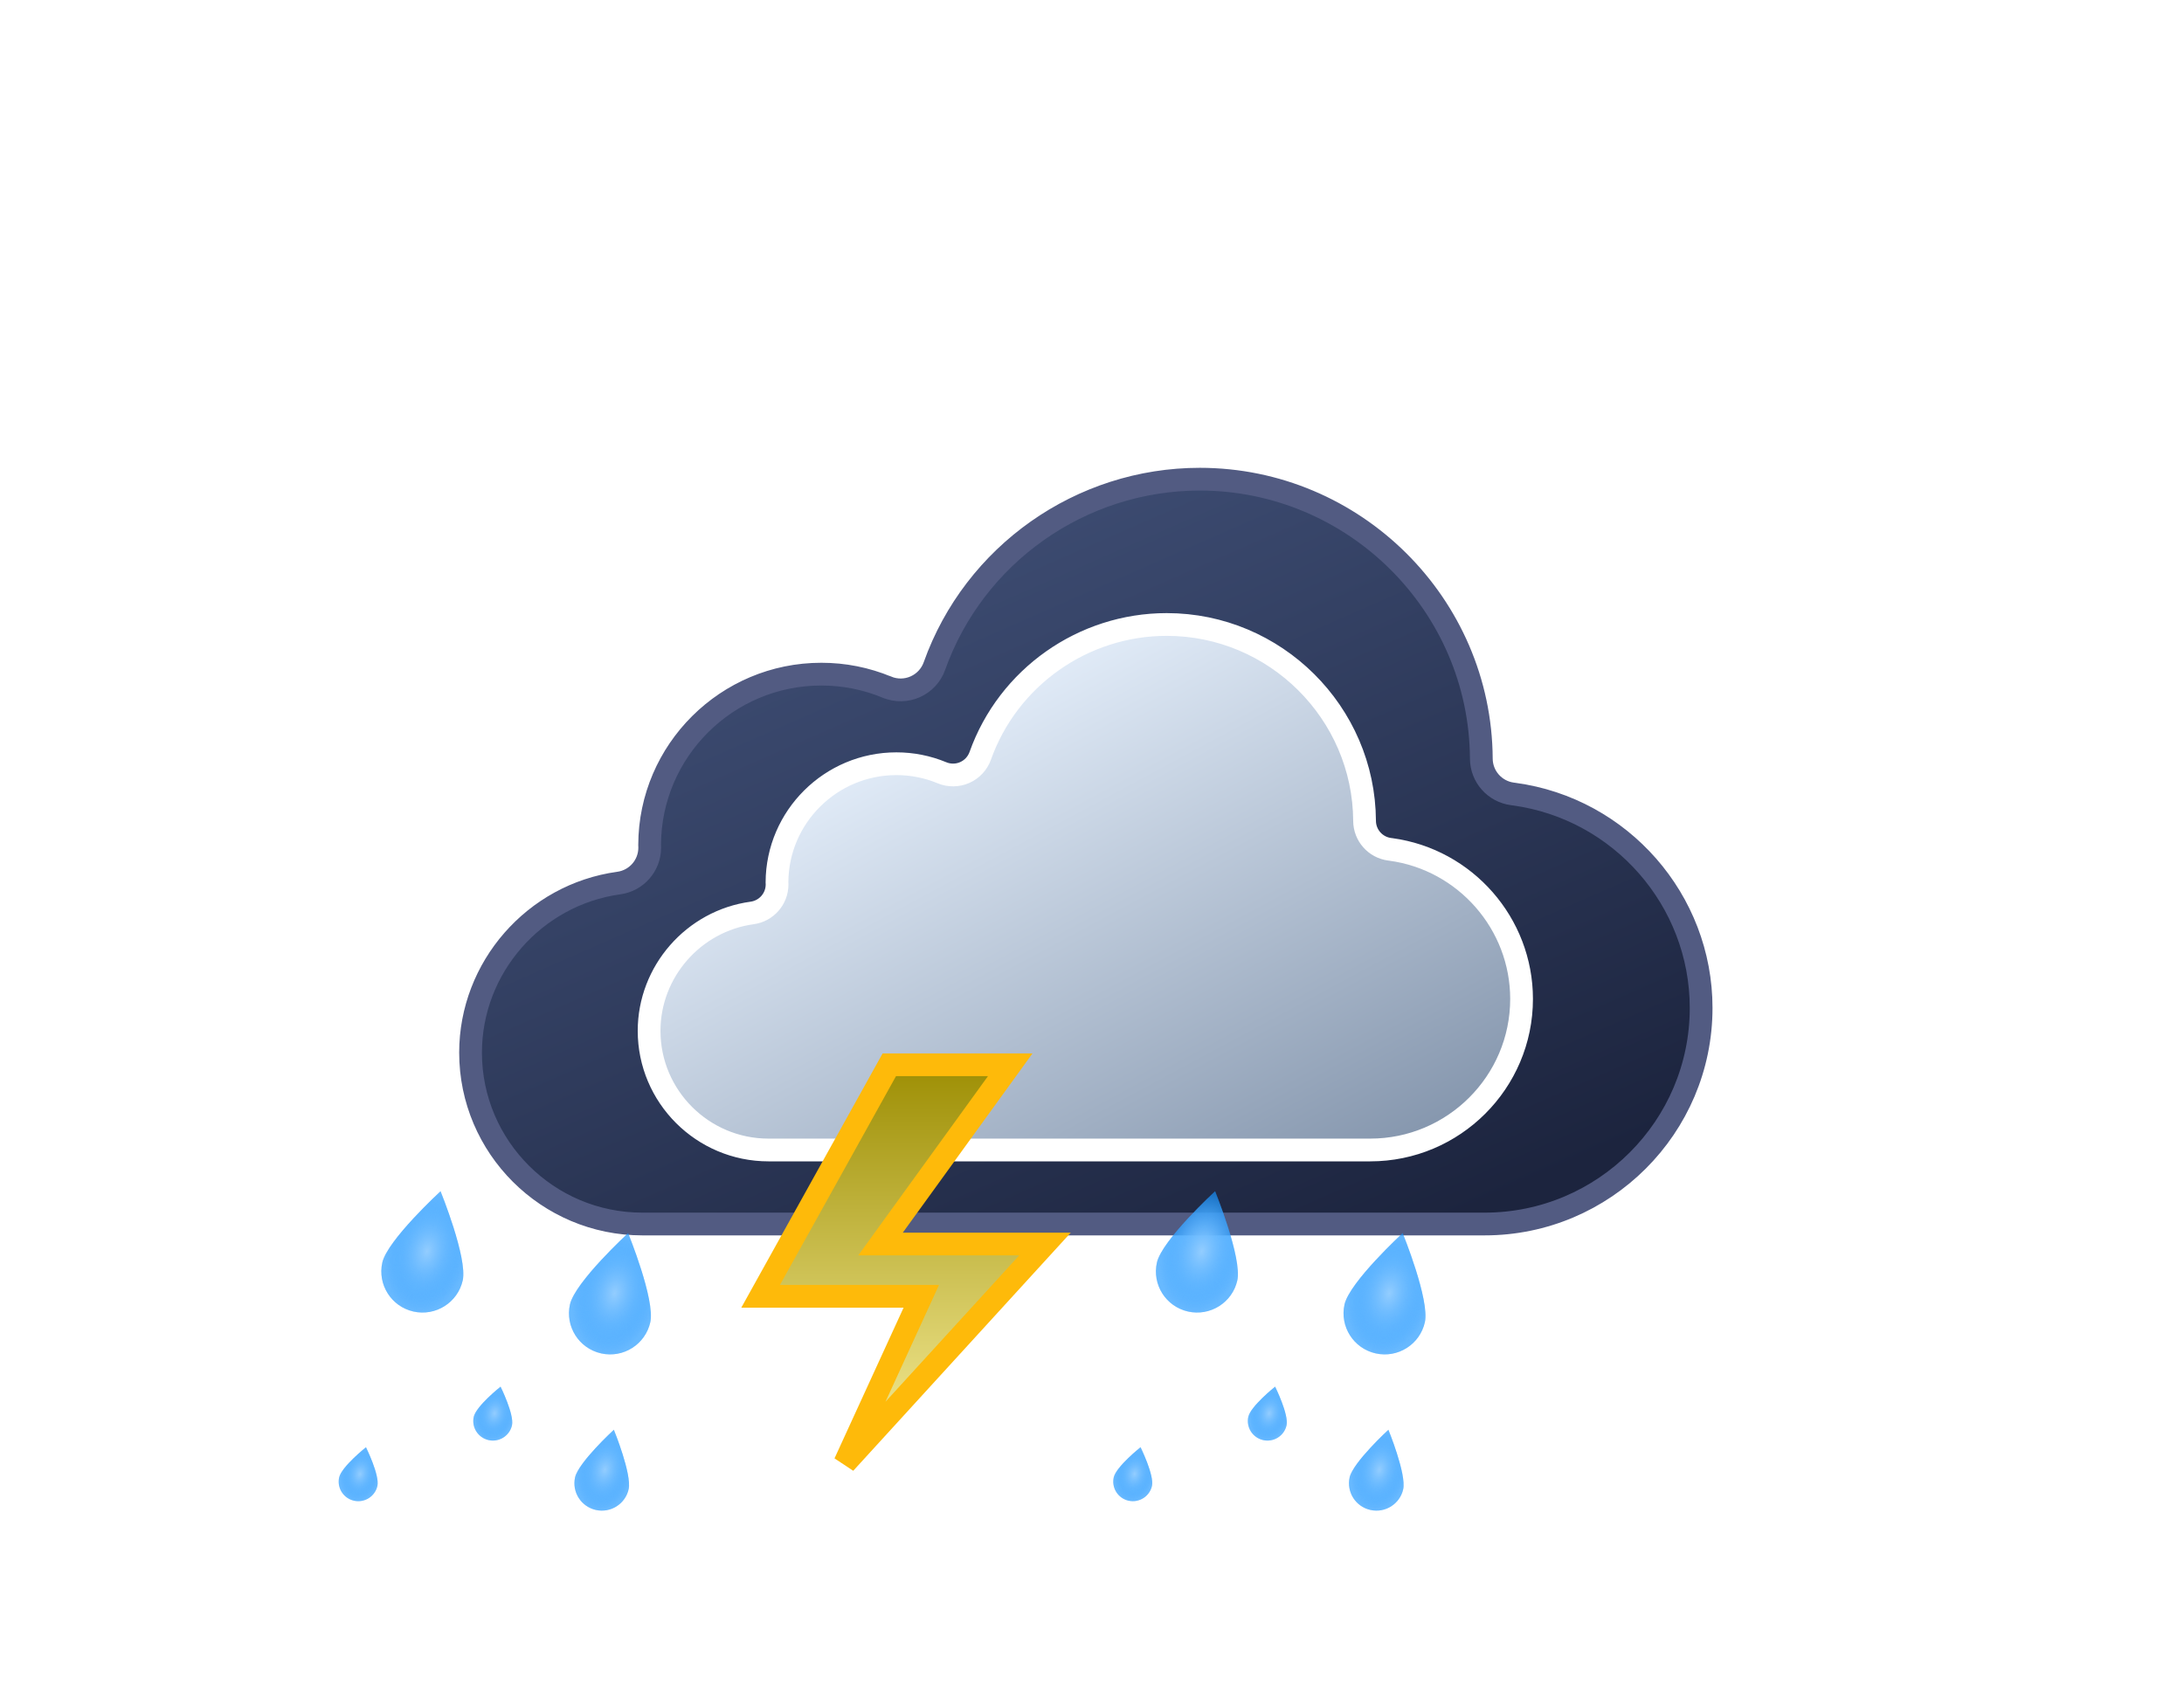 <svg width="96" height="75" viewBox="0 0 96 75" fill="none" xmlns="http://www.w3.org/2000/svg">
<g filter="url(#filter0_d_34_1032)">
<path d="M58.485 26.9L58.552 26.909C63.244 27.546 66.775 31.576 66.775 36.309C66.775 41.545 62.506 45.807 57.259 45.807H20.233C16.07 45.807 12.684 42.426 12.684 38.273C12.684 34.535 15.486 31.329 19.2 30.819C19.978 30.713 20.559 30.049 20.559 29.263C20.559 29.235 20.559 29.206 20.557 29.179C20.557 29.167 20.556 29.153 20.555 29.137C20.571 24.999 23.95 21.635 28.103 21.635C29.099 21.635 30.069 21.827 30.988 22.208L30.989 22.208C31.386 22.372 31.835 22.367 32.229 22.191C32.623 22.017 32.928 21.688 33.073 21.282L33.073 21.282C34.822 16.368 39.51 13.065 44.737 13.065C51.524 13.065 57.076 18.578 57.113 25.35C57.117 26.138 57.705 26.8 58.485 26.9Z" fill="url(#paint0_linear_34_1032)" stroke="#525B82"/>
</g>
<g filter="url(#filter1_d_34_1032)">
<path d="M53.085 29.334L53.133 29.34C56.413 29.785 58.882 32.604 58.882 35.912C58.882 39.573 55.898 42.553 52.228 42.553H25.781C22.886 42.553 20.532 40.202 20.532 37.315C20.532 34.717 22.48 32.486 25.062 32.133C25.689 32.047 26.157 31.512 26.157 30.879C26.157 30.858 26.156 30.834 26.155 30.812C26.155 30.804 26.154 30.795 26.153 30.784C26.168 27.909 28.517 25.573 31.402 25.573C32.095 25.573 32.77 25.707 33.409 25.972L33.409 25.972C33.728 26.104 34.09 26.1 34.408 25.959C34.724 25.818 34.97 25.554 35.087 25.227L35.087 25.227C36.316 21.774 39.611 19.452 43.284 19.452C48.053 19.452 51.955 23.327 51.981 28.085C51.984 28.72 52.457 29.253 53.085 29.334Z" fill="url(#paint1_linear_34_1032)" stroke="white"/>
</g>
<path d="M33.434 56.985L39.091 46.807H44.406L39.278 53.894L38.704 54.687H39.683H45.933L37.136 64.318L40.172 57.694L40.497 56.985H39.718H33.434Z" fill="url(#paint2_linear_34_1032)" stroke="#FEBA0A"/>
<path d="M22.506 62.655C22.402 63.118 21.941 63.411 21.477 63.307C21.013 63.203 20.72 62.743 20.824 62.28C20.927 61.816 22.003 60.955 22.003 60.955C22.003 60.955 22.61 62.191 22.506 62.655L22.506 62.655Z" fill="url(#paint3_radial_34_1032)"/>
<path d="M16.59 65.319C16.486 65.783 16.025 66.075 15.561 65.971C15.097 65.868 14.804 65.407 14.908 64.944C15.011 64.48 16.087 63.619 16.087 63.619C16.087 63.619 16.694 64.855 16.59 65.319L16.59 65.319Z" fill="url(#paint4_radial_34_1032)"/>
<path d="M20.34 56.288C20.559 55.312 19.365 52.365 19.365 52.365C19.365 52.365 17.024 54.523 16.805 55.499C16.587 56.474 17.202 57.438 18.176 57.656C19.15 57.873 20.122 57.26 20.34 56.288V56.288Z" fill="url(#paint5_radial_34_1032)"/>
<path d="M27.61 54.205C27.61 54.205 25.272 56.364 25.053 57.339C24.835 58.315 25.45 59.278 26.424 59.496C27.398 59.713 28.367 59.1 28.585 58.127C28.807 57.153 27.61 54.205 27.61 54.205V54.205Z" fill="url(#paint6_radial_34_1032)"/>
<path d="M26.983 62.85C26.983 62.85 25.424 64.29 25.278 64.94C25.132 65.591 25.543 66.233 26.192 66.378C26.842 66.523 27.488 66.114 27.633 65.466C27.781 64.816 26.983 62.85 26.983 62.85V62.85Z" fill="url(#paint7_radial_34_1032)"/>
<path d="M56.553 62.655C56.45 63.118 55.988 63.411 55.524 63.307C55.06 63.203 54.767 62.743 54.871 62.28C54.974 61.816 56.05 60.955 56.05 60.955C56.05 60.955 56.657 62.191 56.553 62.655L56.553 62.655Z" fill="url(#paint8_radial_34_1032)"/>
<path d="M50.637 65.319C50.533 65.782 50.072 66.074 49.608 65.971C49.144 65.867 48.851 65.407 48.955 64.943C49.058 64.479 50.134 63.618 50.134 63.618C50.134 63.618 50.741 64.855 50.637 65.319L50.637 65.319Z" fill="url(#paint9_radial_34_1032)"/>
<path d="M54.388 56.288C54.606 55.312 53.412 52.365 53.412 52.365C53.412 52.365 51.071 54.523 50.853 55.499C50.634 56.474 51.25 57.438 52.224 57.656C53.198 57.873 54.17 57.26 54.388 56.288V56.288Z" fill="url(#paint10_radial_34_1032)"/>
<path d="M61.656 54.205C61.656 54.205 59.319 56.364 59.1 57.339C58.882 58.315 59.497 59.278 60.471 59.496C61.445 59.713 62.414 59.1 62.632 58.127C62.853 57.153 61.656 54.205 61.656 54.205V54.205Z" fill="url(#paint11_radial_34_1032)"/>
<path d="M61.029 62.85C61.029 62.85 59.471 64.29 59.325 64.94C59.179 65.591 59.589 66.233 60.239 66.378C60.889 66.523 61.535 66.114 61.68 65.466C61.828 64.816 61.029 62.85 61.029 62.85V62.85Z" fill="url(#paint12_radial_34_1032)"/>
<path d="M22.506 62.655C22.402 63.118 21.941 63.411 21.477 63.307C21.013 63.203 20.72 62.743 20.824 62.28C20.927 61.816 22.003 60.955 22.003 60.955C22.003 60.955 22.61 62.191 22.506 62.655L22.506 62.655Z" fill="url(#paint13_radial_34_1032)"/>
<path d="M16.59 65.319C16.486 65.783 16.025 66.075 15.561 65.971C15.097 65.868 14.804 65.407 14.908 64.944C15.011 64.48 16.087 63.619 16.087 63.619C16.087 63.619 16.694 64.855 16.59 65.319L16.59 65.319Z" fill="url(#paint14_radial_34_1032)"/>
<path d="M20.34 56.288C20.559 55.312 19.365 52.365 19.365 52.365C19.365 52.365 17.024 54.523 16.805 55.499C16.587 56.474 17.202 57.438 18.176 57.656C19.15 57.873 20.122 57.26 20.34 56.288V56.288Z" fill="url(#paint15_radial_34_1032)"/>
<path d="M27.61 54.205C27.61 54.205 25.272 56.364 25.053 57.339C24.835 58.315 25.45 59.278 26.424 59.496C27.398 59.713 28.367 59.1 28.585 58.127C28.807 57.153 27.61 54.205 27.61 54.205V54.205Z" fill="url(#paint16_radial_34_1032)"/>
<path d="M26.983 62.85C26.983 62.85 25.424 64.29 25.278 64.94C25.132 65.591 25.543 66.233 26.192 66.378C26.842 66.523 27.488 66.114 27.633 65.466C27.781 64.816 26.983 62.85 26.983 62.85V62.85Z" fill="url(#paint17_radial_34_1032)"/>
<path d="M56.553 62.655C56.45 63.118 55.988 63.411 55.524 63.307C55.06 63.203 54.767 62.743 54.871 62.28C54.974 61.816 56.05 60.955 56.05 60.955C56.05 60.955 56.657 62.191 56.553 62.655L56.553 62.655Z" fill="url(#paint18_radial_34_1032)"/>
<path d="M50.637 65.319C50.533 65.782 50.072 66.074 49.608 65.971C49.144 65.867 48.851 65.407 48.955 64.943C49.058 64.479 50.134 63.618 50.134 63.618C50.134 63.618 50.741 64.855 50.637 65.319L50.637 65.319Z" fill="url(#paint19_radial_34_1032)"/>
<path d="M54.388 56.288C54.606 55.312 53.412 52.365 53.412 52.365C53.412 52.365 51.071 54.523 50.853 55.499C50.634 56.474 51.25 57.438 52.224 57.656C53.198 57.873 54.17 57.26 54.388 56.288V56.288Z" fill="url(#paint20_radial_34_1032)"/>
<path d="M61.656 54.205C61.656 54.205 59.319 56.364 59.1 57.339C58.882 58.315 59.497 59.278 60.471 59.496C61.445 59.713 62.414 59.1 62.632 58.127C62.853 57.153 61.656 54.205 61.656 54.205V54.205Z" fill="url(#paint21_radial_34_1032)"/>
<path d="M61.029 62.85C61.029 62.85 59.471 64.29 59.325 64.94C59.179 65.591 59.589 66.233 60.239 66.378C60.889 66.523 61.535 66.114 61.68 65.466C61.828 64.816 61.029 62.85 61.029 62.85V62.85Z" fill="url(#paint22_radial_34_1032)"/>
<defs>
<filter id="filter0_d_34_1032" x="0.184" y="0.565" width="95.091" height="73.742" filterUnits="userSpaceOnUse" color-interpolation-filters="sRGB">
<feFlood flood-opacity="0" result="BackgroundImageFix"/>
<feColorMatrix in="SourceAlpha" type="matrix" values="0 0 0 0 0 0 0 0 0 0 0 0 0 0 0 0 0 0 127 0" result="hardAlpha"/>
<feOffset dx="8" dy="8"/>
<feGaussianBlur stdDeviation="10"/>
<feComposite in2="hardAlpha" operator="out"/>
<feColorMatrix type="matrix" values="0 0 0 0 0 0 0 0 0 0 0 0 0 0 0 0 0 0 0.6 0"/>
<feBlend mode="normal" in2="BackgroundImageFix" result="effect1_dropShadow_34_1032"/>
<feBlend mode="normal" in="SourceGraphic" in2="effect1_dropShadow_34_1032" result="shape"/>
</filter>
<filter id="filter1_d_34_1032" x="8.032" y="6.952" width="79.351" height="64.101" filterUnits="userSpaceOnUse" color-interpolation-filters="sRGB">
<feFlood flood-opacity="0" result="BackgroundImageFix"/>
<feColorMatrix in="SourceAlpha" type="matrix" values="0 0 0 0 0 0 0 0 0 0 0 0 0 0 0 0 0 0 127 0" result="hardAlpha"/>
<feOffset dx="8" dy="8"/>
<feGaussianBlur stdDeviation="10"/>
<feComposite in2="hardAlpha" operator="out"/>
<feColorMatrix type="matrix" values="0 0 0 0 0 0 0 0 0 0 0 0 0 0 0 0 0 0 0.6 0"/>
<feBlend mode="normal" in2="BackgroundImageFix" result="effect1_dropShadow_34_1032"/>
<feBlend mode="normal" in="SourceGraphic" in2="effect1_dropShadow_34_1032" result="shape"/>
</filter>
<linearGradient id="paint0_linear_34_1032" x1="39.73" y1="12.565" x2="54.515" y2="46.207" gradientUnits="userSpaceOnUse">
<stop stop-color="#3D4C72"/>
<stop offset="1" stop-color="#1C243E"/>
</linearGradient>
<linearGradient id="paint1_linear_34_1032" x1="39.707" y1="18.952" x2="52.592" y2="42.893" gradientUnits="userSpaceOnUse">
<stop stop-color="#E5EFFB"/>
<stop offset="1" stop-color="#8697AE"/>
</linearGradient>
<linearGradient id="paint2_linear_34_1032" x1="39.723" y1="46.307" x2="39.723" y2="65.588" gradientUnits="userSpaceOnUse">
<stop stop-color="#9B8C00"/>
<stop offset="1" stop-color="#FFF6A8"/>
</linearGradient>
<radialGradient id="paint3_radial_34_1032" cx="0" cy="0" r="1" gradientUnits="userSpaceOnUse" gradientTransform="translate(21.74 62.131) rotate(102.627) scale(1.205 0.862)">
<stop stop-color="#93CDFF"/>
<stop offset="1" stop-color="#1291FF" stop-opacity="0.4"/>
</radialGradient>
<radialGradient id="paint4_radial_34_1032" cx="0" cy="0" r="1" gradientUnits="userSpaceOnUse" gradientTransform="translate(15.825 64.795) rotate(102.627) scale(1.205 0.862)">
<stop stop-color="#93CDFF"/>
<stop offset="1" stop-color="#1291FF" stop-opacity="0.4"/>
</radialGradient>
<radialGradient id="paint5_radial_34_1032" cx="0" cy="0" r="1" gradientUnits="userSpaceOnUse" gradientTransform="translate(18.77 55.011) rotate(102.627) scale(2.711 1.811)">
<stop stop-color="#93CDFF"/>
<stop offset="1" stop-color="#1291FF" stop-opacity="0.4"/>
</radialGradient>
<radialGradient id="paint6_radial_34_1032" cx="0" cy="0" r="1" gradientUnits="userSpaceOnUse" gradientTransform="translate(27.017 56.85) rotate(102.627) scale(2.711 1.809)">
<stop stop-color="#93CDFF"/>
<stop offset="1" stop-color="#1291FF" stop-opacity="0.4"/>
</radialGradient>
<radialGradient id="paint7_radial_34_1032" cx="0" cy="0" r="1" gradientUnits="userSpaceOnUse" gradientTransform="translate(26.587 64.614) rotate(102.627) scale(1.808 1.207)">
<stop stop-color="#93CDFF"/>
<stop offset="1" stop-color="#1291FF" stop-opacity="0.4"/>
</radialGradient>
<radialGradient id="paint8_radial_34_1032" cx="0" cy="0" r="1" gradientUnits="userSpaceOnUse" gradientTransform="translate(55.788 62.131) rotate(102.627) scale(1.205 0.862)">
<stop stop-color="#93CDFF"/>
<stop offset="1" stop-color="#1291FF" stop-opacity="0.4"/>
</radialGradient>
<radialGradient id="paint9_radial_34_1032" cx="0" cy="0" r="1" gradientUnits="userSpaceOnUse" gradientTransform="translate(49.871 64.795) rotate(102.627) scale(1.205 0.862)">
<stop stop-color="#93CDFF"/>
<stop offset="1" stop-color="#1291FF" stop-opacity="0.4"/>
</radialGradient>
<radialGradient id="paint10_radial_34_1032" cx="0" cy="0" r="1" gradientUnits="userSpaceOnUse" gradientTransform="translate(52.818 55.011) rotate(102.627) scale(2.711 1.811)">
<stop stop-color="#93CDFF"/>
<stop offset="1" stop-color="#1291FF" stop-opacity="0.4"/>
</radialGradient>
<radialGradient id="paint11_radial_34_1032" cx="0" cy="0" r="1" gradientUnits="userSpaceOnUse" gradientTransform="translate(61.064 56.85) rotate(102.627) scale(2.711 1.809)">
<stop stop-color="#93CDFF"/>
<stop offset="1" stop-color="#1291FF" stop-opacity="0.4"/>
</radialGradient>
<radialGradient id="paint12_radial_34_1032" cx="0" cy="0" r="1" gradientUnits="userSpaceOnUse" gradientTransform="translate(60.634 64.614) rotate(102.627) scale(1.808 1.207)">
<stop stop-color="#93CDFF"/>
<stop offset="1" stop-color="#1291FF" stop-opacity="0.4"/>
</radialGradient>
<radialGradient id="paint13_radial_34_1032" cx="0" cy="0" r="1" gradientUnits="userSpaceOnUse" gradientTransform="translate(21.74 62.131) rotate(102.627) scale(1.205 0.862)">
<stop stop-color="#93CDFF"/>
<stop offset="1" stop-color="#1291FF" stop-opacity="0.4"/>
</radialGradient>
<radialGradient id="paint14_radial_34_1032" cx="0" cy="0" r="1" gradientUnits="userSpaceOnUse" gradientTransform="translate(15.825 64.795) rotate(102.627) scale(1.205 0.862)">
<stop stop-color="#93CDFF"/>
<stop offset="1" stop-color="#1291FF" stop-opacity="0.4"/>
</radialGradient>
<radialGradient id="paint15_radial_34_1032" cx="0" cy="0" r="1" gradientUnits="userSpaceOnUse" gradientTransform="translate(18.77 55.011) rotate(102.627) scale(2.711 1.811)">
<stop stop-color="#93CDFF"/>
<stop offset="1" stop-color="#1291FF" stop-opacity="0.4"/>
</radialGradient>
<radialGradient id="paint16_radial_34_1032" cx="0" cy="0" r="1" gradientUnits="userSpaceOnUse" gradientTransform="translate(27.017 56.85) rotate(102.627) scale(2.711 1.809)">
<stop stop-color="#93CDFF"/>
<stop offset="1" stop-color="#1291FF" stop-opacity="0.4"/>
</radialGradient>
<radialGradient id="paint17_radial_34_1032" cx="0" cy="0" r="1" gradientUnits="userSpaceOnUse" gradientTransform="translate(26.587 64.614) rotate(102.627) scale(1.808 1.207)">
<stop stop-color="#93CDFF"/>
<stop offset="1" stop-color="#1291FF" stop-opacity="0.4"/>
</radialGradient>
<radialGradient id="paint18_radial_34_1032" cx="0" cy="0" r="1" gradientUnits="userSpaceOnUse" gradientTransform="translate(55.788 62.131) rotate(102.627) scale(1.205 0.862)">
<stop stop-color="#93CDFF"/>
<stop offset="1" stop-color="#1291FF" stop-opacity="0.4"/>
</radialGradient>
<radialGradient id="paint19_radial_34_1032" cx="0" cy="0" r="1" gradientUnits="userSpaceOnUse" gradientTransform="translate(49.871 64.795) rotate(102.627) scale(1.205 0.862)">
<stop stop-color="#93CDFF"/>
<stop offset="1" stop-color="#1291FF" stop-opacity="0.4"/>
</radialGradient>
<radialGradient id="paint20_radial_34_1032" cx="0" cy="0" r="1" gradientUnits="userSpaceOnUse" gradientTransform="translate(52.818 55.011) rotate(102.627) scale(2.711 1.811)">
<stop stop-color="#93CDFF"/>
<stop offset="1" stop-color="#1291FF" stop-opacity="0.4"/>
</radialGradient>
<radialGradient id="paint21_radial_34_1032" cx="0" cy="0" r="1" gradientUnits="userSpaceOnUse" gradientTransform="translate(61.064 56.85) rotate(102.627) scale(2.711 1.809)">
<stop stop-color="#93CDFF"/>
<stop offset="1" stop-color="#1291FF" stop-opacity="0.4"/>
</radialGradient>
<radialGradient id="paint22_radial_34_1032" cx="0" cy="0" r="1" gradientUnits="userSpaceOnUse" gradientTransform="translate(60.634 64.614) rotate(102.627) scale(1.808 1.207)">
<stop stop-color="#93CDFF"/>
<stop offset="1" stop-color="#1291FF" stop-opacity="0.4"/>
</radialGradient>
</defs>
</svg>
